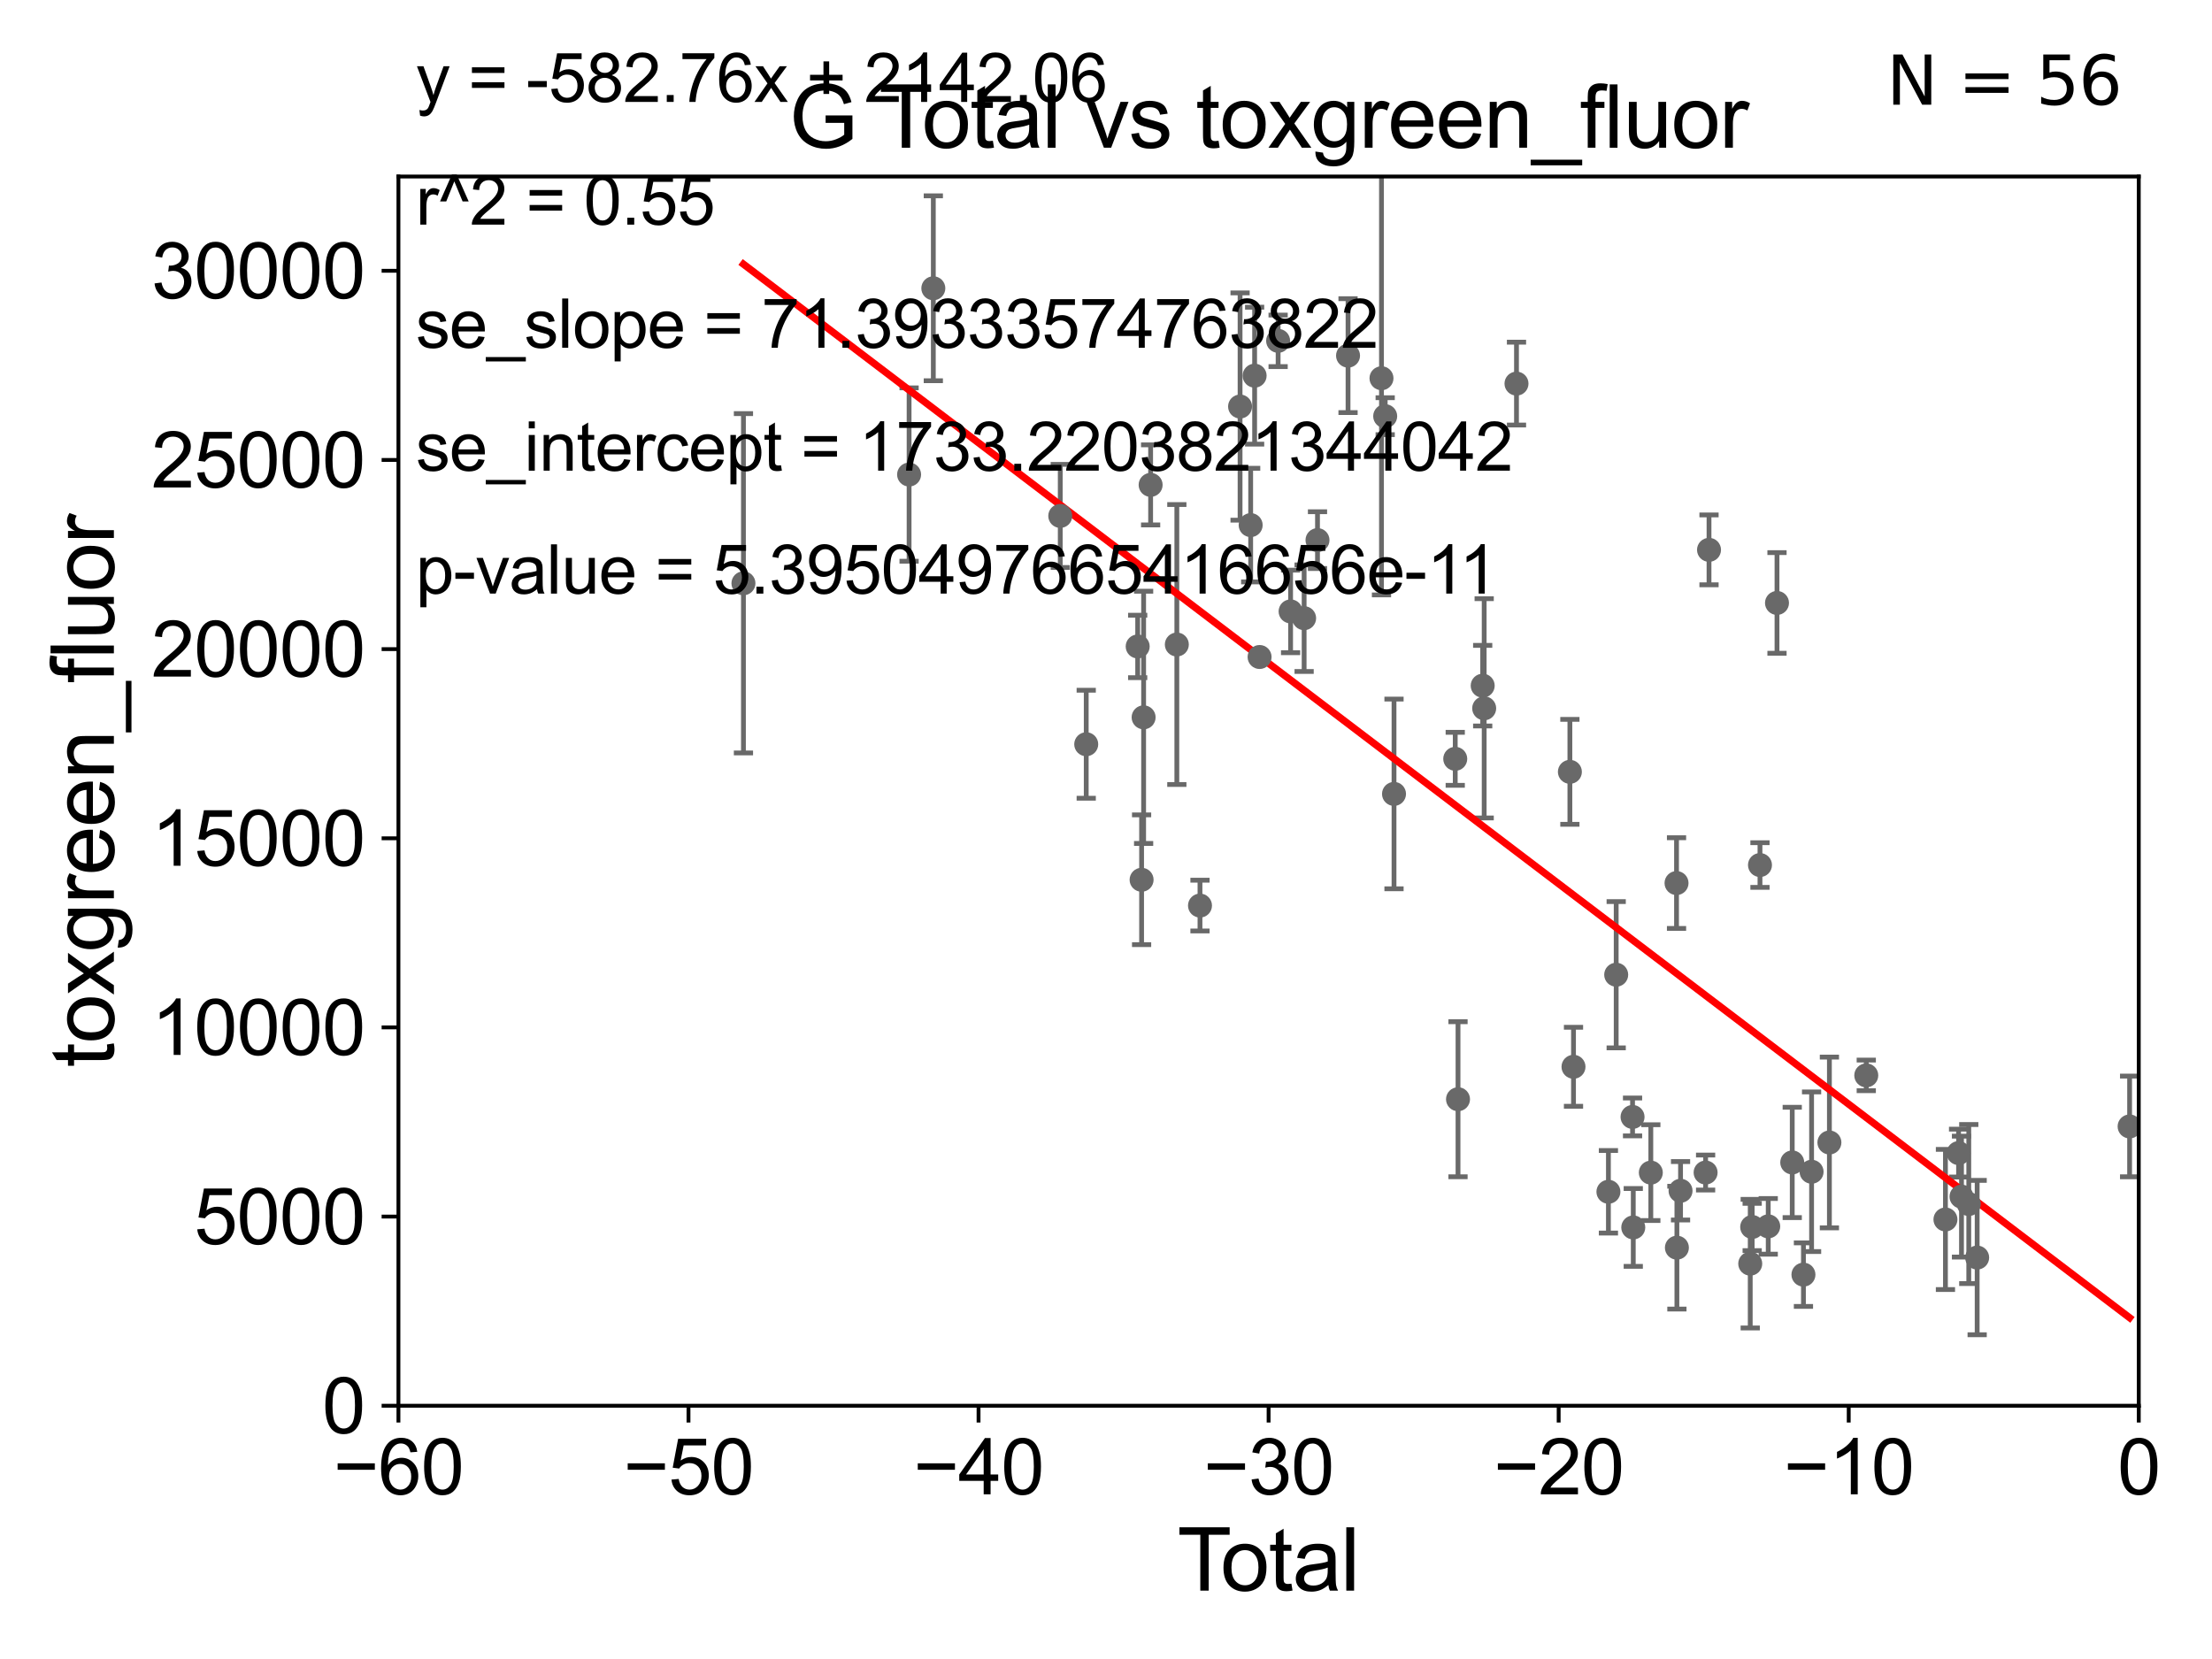<?xml version="1.0" encoding="utf-8" standalone="no"?>
<!DOCTYPE svg PUBLIC "-//W3C//DTD SVG 1.1//EN"
  "http://www.w3.org/Graphics/SVG/1.1/DTD/svg11.dtd">
<svg xmlns:xlink="http://www.w3.org/1999/xlink" width="460.8pt" height="345.6pt" viewBox="0 0 460.8 345.6" xmlns="http://www.w3.org/2000/svg" version="1.1">
 <defs>
  <style type="text/css">*{stroke-linejoin: round; stroke-linecap: butt}</style>
 </defs>
 <g id="figure_1">
  <g id="patch_1">
   <path d="M 0 345.6 
L 460.8 345.6 
L 460.8 0 
L 0 0 
z
" style="fill: #ffffff"/>
  </g>
  <g id="axes_1">
   <g id="patch_2">
    <path d="M 83 292.84 
L 445.545 292.84 
L 445.545 36.775 
L 83 36.775 
z
" style="fill: #ffffff"/>
   </g>
   <g id="PathCollection_1">
    <defs>
     <path id="m729b392205" d="M 0 1.118 
C 0.297 1.118 0.581 1 0.791 0.791 
C 1 0.581 1.118 0.297 1.118 0 
C 1.118 -0.297 1 -0.581 0.791 -0.791 
C 0.581 -1 0.297 -1.118 0 -1.118 
C -0.297 -1.118 -0.581 -1 -0.791 -0.791 
C -1 -0.581 -1.118 -0.297 -1.118 0 
C -1.118 0.297 -1 0.581 -0.791 0.791 
C -0.581 1 -0.297 1.118 0 1.118 
z
" style="stroke: #696969"/>
    </defs>
    <g clip-path="url(#p0bbe0d815d)">
     <use xlink:href="#m729b392205" x="154.873" y="121.509" style="fill: #696969; stroke: #696969"/>
     <use xlink:href="#m729b392205" x="335.063" y="248.27" style="fill: #696969; stroke: #696969"/>
     <use xlink:href="#m729b392205" x="336.683" y="203.052" style="fill: #696969; stroke: #696969"/>
     <use xlink:href="#m729b392205" x="340.09" y="232.681" style="fill: #696969; stroke: #696969"/>
     <use xlink:href="#m729b392205" x="340.24" y="255.698" style="fill: #696969; stroke: #696969"/>
     <use xlink:href="#m729b392205" x="343.896" y="244.277" style="fill: #696969; stroke: #696969"/>
     <use xlink:href="#m729b392205" x="349.252" y="183.96" style="fill: #696969; stroke: #696969"/>
     <use xlink:href="#m729b392205" x="349.329" y="259.913" style="fill: #696969; stroke: #696969"/>
     <use xlink:href="#m729b392205" x="350.088" y="248.062" style="fill: #696969; stroke: #696969"/>
     <use xlink:href="#m729b392205" x="355.309" y="244.261" style="fill: #696969; stroke: #696969"/>
     <use xlink:href="#m729b392205" x="356.019" y="114.543" style="fill: #696969; stroke: #696969"/>
     <use xlink:href="#m729b392205" x="364.606" y="263.244" style="fill: #696969; stroke: #696969"/>
     <use xlink:href="#m729b392205" x="327.789" y="222.232" style="fill: #696969; stroke: #696969"/>
     <use xlink:href="#m729b392205" x="365.01" y="255.603" style="fill: #696969; stroke: #696969"/>
     <use xlink:href="#m729b392205" x="368.355" y="255.473" style="fill: #696969; stroke: #696969"/>
     <use xlink:href="#m729b392205" x="370.181" y="125.604" style="fill: #696969; stroke: #696969"/>
     <use xlink:href="#m729b392205" x="373.355" y="242.157" style="fill: #696969; stroke: #696969"/>
     <use xlink:href="#m729b392205" x="375.69" y="265.53" style="fill: #696969; stroke: #696969"/>
     <use xlink:href="#m729b392205" x="377.386" y="244.096" style="fill: #696969; stroke: #696969"/>
     <use xlink:href="#m729b392205" x="381.098" y="238" style="fill: #696969; stroke: #696969"/>
     <use xlink:href="#m729b392205" x="388.778" y="224.022" style="fill: #696969; stroke: #696969"/>
     <use xlink:href="#m729b392205" x="405.272" y="254.037" style="fill: #696969; stroke: #696969"/>
     <use xlink:href="#m729b392205" x="408.008" y="240.209" style="fill: #696969; stroke: #696969"/>
     <use xlink:href="#m729b392205" x="408.615" y="249.277" style="fill: #696969; stroke: #696969"/>
     <use xlink:href="#m729b392205" x="410.132" y="250.824" style="fill: #696969; stroke: #696969"/>
     <use xlink:href="#m729b392205" x="366.636" y="180.204" style="fill: #696969; stroke: #696969"/>
     <use xlink:href="#m729b392205" x="327.036" y="160.788" style="fill: #696969; stroke: #696969"/>
     <use xlink:href="#m729b392205" x="315.913" y="79.913" style="fill: #696969; stroke: #696969"/>
     <use xlink:href="#m729b392205" x="309.182" y="147.554" style="fill: #696969; stroke: #696969"/>
     <use xlink:href="#m729b392205" x="189.381" y="98.854" style="fill: #696969; stroke: #696969"/>
     <use xlink:href="#m729b392205" x="194.429" y="60.054" style="fill: #696969; stroke: #696969"/>
     <use xlink:href="#m729b392205" x="220.872" y="107.477" style="fill: #696969; stroke: #696969"/>
     <use xlink:href="#m729b392205" x="226.281" y="155.039" style="fill: #696969; stroke: #696969"/>
     <use xlink:href="#m729b392205" x="237.001" y="134.669" style="fill: #696969; stroke: #696969"/>
     <use xlink:href="#m729b392205" x="237.815" y="183.272" style="fill: #696969; stroke: #696969"/>
     <use xlink:href="#m729b392205" x="238.237" y="149.433" style="fill: #696969; stroke: #696969"/>
     <use xlink:href="#m729b392205" x="239.696" y="101.009" style="fill: #696969; stroke: #696969"/>
     <use xlink:href="#m729b392205" x="245.156" y="134.265" style="fill: #696969; stroke: #696969"/>
     <use xlink:href="#m729b392205" x="249.98" y="188.648" style="fill: #696969; stroke: #696969"/>
     <use xlink:href="#m729b392205" x="258.33" y="84.686" style="fill: #696969; stroke: #696969"/>
     <use xlink:href="#m729b392205" x="260.537" y="109.389" style="fill: #696969; stroke: #696969"/>
     <use xlink:href="#m729b392205" x="261.36" y="78.259" style="fill: #696969; stroke: #696969"/>
     <use xlink:href="#m729b392205" x="262.395" y="136.865" style="fill: #696969; stroke: #696969"/>
     <use xlink:href="#m729b392205" x="266.256" y="71.003" style="fill: #696969; stroke: #696969"/>
     <use xlink:href="#m729b392205" x="268.854" y="127.368" style="fill: #696969; stroke: #696969"/>
     <use xlink:href="#m729b392205" x="271.673" y="128.779" style="fill: #696969; stroke: #696969"/>
     <use xlink:href="#m729b392205" x="274.459" y="112.516" style="fill: #696969; stroke: #696969"/>
     <use xlink:href="#m729b392205" x="280.821" y="74.086" style="fill: #696969; stroke: #696969"/>
     <use xlink:href="#m729b392205" x="287.789" y="78.794" style="fill: #696969; stroke: #696969"/>
     <use xlink:href="#m729b392205" x="288.56" y="86.698" style="fill: #696969; stroke: #696969"/>
     <use xlink:href="#m729b392205" x="290.398" y="165.387" style="fill: #696969; stroke: #696969"/>
     <use xlink:href="#m729b392205" x="303.153" y="158.076" style="fill: #696969; stroke: #696969"/>
     <use xlink:href="#m729b392205" x="303.731" y="228.989" style="fill: #696969; stroke: #696969"/>
     <use xlink:href="#m729b392205" x="308.872" y="142.84" style="fill: #696969; stroke: #696969"/>
     <use xlink:href="#m729b392205" x="411.879" y="261.975" style="fill: #696969; stroke: #696969"/>
     <use xlink:href="#m729b392205" x="443.636" y="234.659" style="fill: #696969; stroke: #696969"/>
    </g>
   </g>
   <g id="matplotlib.axis_1">
    <g id="xtick_1">
     <g id="line2d_1">
      <defs>
       <path id="m918a427041" d="M 0 0 
L 0 3.5 
" style="stroke: #000000; stroke-width: 0.8"/>
      </defs>
      <g>
       <use xlink:href="#m918a427041" x="83" y="292.84" style="stroke: #000000; stroke-width: 0.8"/>
      </g>
     </g>
     <g id="text_1">
      <!-- −60 -->
      <g transform="translate(69.43 311.293)scale(0.16 -0.16)">
       <defs>
        <path id="ArialMT-2212" d="M 3381 1997 
L 356 1997 
L 356 2522 
L 3381 2522 
L 3381 1997 
z
" transform="scale(0.016)"/>
        <path id="ArialMT-36" d="M 3184 3459 
L 2625 3416 
Q 2550 3747 2413 3897 
Q 2184 4138 1850 4138 
Q 1581 4138 1378 3988 
Q 1113 3794 959 3422 
Q 806 3050 800 2363 
Q 1003 2672 1297 2822 
Q 1591 2972 1913 2972 
Q 2475 2972 2870 2558 
Q 3266 2144 3266 1488 
Q 3266 1056 3080 686 
Q 2894 316 2569 119 
Q 2244 -78 1831 -78 
Q 1128 -78 684 439 
Q 241 956 241 2144 
Q 241 3472 731 4075 
Q 1159 4600 1884 4600 
Q 2425 4600 2770 4297 
Q 3116 3994 3184 3459 
z
M 888 1484 
Q 888 1194 1011 928 
Q 1134 663 1356 523 
Q 1578 384 1822 384 
Q 2178 384 2434 671 
Q 2691 959 2691 1453 
Q 2691 1928 2437 2201 
Q 2184 2475 1800 2475 
Q 1419 2475 1153 2201 
Q 888 1928 888 1484 
z
" transform="scale(0.016)"/>
        <path id="ArialMT-30" d="M 266 2259 
Q 266 3072 433 3567 
Q 600 4063 929 4331 
Q 1259 4600 1759 4600 
Q 2128 4600 2406 4451 
Q 2684 4303 2865 4023 
Q 3047 3744 3150 3342 
Q 3253 2941 3253 2259 
Q 3253 1453 3087 958 
Q 2922 463 2592 192 
Q 2263 -78 1759 -78 
Q 1097 -78 719 397 
Q 266 969 266 2259 
z
M 844 2259 
Q 844 1131 1108 757 
Q 1372 384 1759 384 
Q 2147 384 2411 759 
Q 2675 1134 2675 2259 
Q 2675 3391 2411 3762 
Q 2147 4134 1753 4134 
Q 1366 4134 1134 3806 
Q 844 3388 844 2259 
z
" transform="scale(0.016)"/>
       </defs>
       <use xlink:href="#ArialMT-2212"/>
       <use xlink:href="#ArialMT-36" x="58.398"/>
       <use xlink:href="#ArialMT-30" x="114.014"/>
      </g>
     </g>
    </g>
    <g id="xtick_2">
     <g id="line2d_2">
      <g>
       <use xlink:href="#m918a427041" x="143.424" y="292.84" style="stroke: #000000; stroke-width: 0.8"/>
      </g>
     </g>
     <g id="text_2">
      <!-- −50 -->
      <g transform="translate(129.854 311.293)scale(0.16 -0.16)">
       <defs>
        <path id="ArialMT-35" d="M 266 1200 
L 856 1250 
Q 922 819 1161 601 
Q 1400 384 1738 384 
Q 2144 384 2425 690 
Q 2706 997 2706 1503 
Q 2706 1984 2436 2262 
Q 2166 2541 1728 2541 
Q 1456 2541 1237 2417 
Q 1019 2294 894 2097 
L 366 2166 
L 809 4519 
L 3088 4519 
L 3088 3981 
L 1259 3981 
L 1013 2750 
Q 1425 3038 1878 3038 
Q 2478 3038 2890 2622 
Q 3303 2206 3303 1553 
Q 3303 931 2941 478 
Q 2500 -78 1738 -78 
Q 1113 -78 717 272 
Q 322 622 266 1200 
z
" transform="scale(0.016)"/>
       </defs>
       <use xlink:href="#ArialMT-2212"/>
       <use xlink:href="#ArialMT-35" x="58.398"/>
       <use xlink:href="#ArialMT-30" x="114.014"/>
      </g>
     </g>
    </g>
    <g id="xtick_3">
     <g id="line2d_3">
      <g>
       <use xlink:href="#m918a427041" x="203.848" y="292.84" style="stroke: #000000; stroke-width: 0.8"/>
      </g>
     </g>
     <g id="text_3">
      <!-- −40 -->
      <g transform="translate(190.278 311.293)scale(0.16 -0.16)">
       <defs>
        <path id="ArialMT-34" d="M 2069 0 
L 2069 1097 
L 81 1097 
L 81 1613 
L 2172 4581 
L 2631 4581 
L 2631 1613 
L 3250 1613 
L 3250 1097 
L 2631 1097 
L 2631 0 
L 2069 0 
z
M 2069 1613 
L 2069 3678 
L 634 1613 
L 2069 1613 
z
" transform="scale(0.016)"/>
       </defs>
       <use xlink:href="#ArialMT-2212"/>
       <use xlink:href="#ArialMT-34" x="58.398"/>
       <use xlink:href="#ArialMT-30" x="114.014"/>
      </g>
     </g>
    </g>
    <g id="xtick_4">
     <g id="line2d_4">
      <g>
       <use xlink:href="#m918a427041" x="264.272" y="292.84" style="stroke: #000000; stroke-width: 0.8"/>
      </g>
     </g>
     <g id="text_4">
      <!-- −30 -->
      <g transform="translate(250.702 311.293)scale(0.16 -0.16)">
       <defs>
        <path id="ArialMT-33" d="M 269 1209 
L 831 1284 
Q 928 806 1161 595 
Q 1394 384 1728 384 
Q 2125 384 2398 659 
Q 2672 934 2672 1341 
Q 2672 1728 2419 1979 
Q 2166 2231 1775 2231 
Q 1616 2231 1378 2169 
L 1441 2663 
Q 1497 2656 1531 2656 
Q 1891 2656 2178 2843 
Q 2466 3031 2466 3422 
Q 2466 3731 2256 3934 
Q 2047 4138 1716 4138 
Q 1388 4138 1169 3931 
Q 950 3725 888 3313 
L 325 3413 
Q 428 3978 793 4289 
Q 1159 4600 1703 4600 
Q 2078 4600 2393 4439 
Q 2709 4278 2876 4000 
Q 3044 3722 3044 3409 
Q 3044 3113 2884 2869 
Q 2725 2625 2413 2481 
Q 2819 2388 3044 2092 
Q 3269 1797 3269 1353 
Q 3269 753 2831 336 
Q 2394 -81 1725 -81 
Q 1122 -81 723 278 
Q 325 638 269 1209 
z
" transform="scale(0.016)"/>
       </defs>
       <use xlink:href="#ArialMT-2212"/>
       <use xlink:href="#ArialMT-33" x="58.398"/>
       <use xlink:href="#ArialMT-30" x="114.014"/>
      </g>
     </g>
    </g>
    <g id="xtick_5">
     <g id="line2d_5">
      <g>
       <use xlink:href="#m918a427041" x="324.697" y="292.84" style="stroke: #000000; stroke-width: 0.8"/>
      </g>
     </g>
     <g id="text_5">
      <!-- −20 -->
      <g transform="translate(311.127 311.293)scale(0.16 -0.16)">
       <defs>
        <path id="ArialMT-32" d="M 3222 541 
L 3222 0 
L 194 0 
Q 188 203 259 391 
Q 375 700 629 1000 
Q 884 1300 1366 1694 
Q 2113 2306 2375 2664 
Q 2638 3022 2638 3341 
Q 2638 3675 2398 3904 
Q 2159 4134 1775 4134 
Q 1369 4134 1125 3890 
Q 881 3647 878 3216 
L 300 3275 
Q 359 3922 746 4261 
Q 1134 4600 1788 4600 
Q 2447 4600 2831 4234 
Q 3216 3869 3216 3328 
Q 3216 3053 3103 2787 
Q 2991 2522 2730 2228 
Q 2469 1934 1863 1422 
Q 1356 997 1212 845 
Q 1069 694 975 541 
L 3222 541 
z
" transform="scale(0.016)"/>
       </defs>
       <use xlink:href="#ArialMT-2212"/>
       <use xlink:href="#ArialMT-32" x="58.398"/>
       <use xlink:href="#ArialMT-30" x="114.014"/>
      </g>
     </g>
    </g>
    <g id="xtick_6">
     <g id="line2d_6">
      <g>
       <use xlink:href="#m918a427041" x="385.121" y="292.84" style="stroke: #000000; stroke-width: 0.8"/>
      </g>
     </g>
     <g id="text_6">
      <!-- −10 -->
      <g transform="translate(371.551 311.293)scale(0.16 -0.16)">
       <defs>
        <path id="ArialMT-31" d="M 2384 0 
L 1822 0 
L 1822 3584 
Q 1619 3391 1289 3197 
Q 959 3003 697 2906 
L 697 3450 
Q 1169 3672 1522 3987 
Q 1875 4303 2022 4600 
L 2384 4600 
L 2384 0 
z
" transform="scale(0.016)"/>
       </defs>
       <use xlink:href="#ArialMT-2212"/>
       <use xlink:href="#ArialMT-31" x="58.398"/>
       <use xlink:href="#ArialMT-30" x="114.014"/>
      </g>
     </g>
    </g>
    <g id="xtick_7">
     <g id="line2d_7">
      <g>
       <use xlink:href="#m918a427041" x="445.545" y="292.84" style="stroke: #000000; stroke-width: 0.8"/>
      </g>
     </g>
     <g id="text_7">
      <!-- 0 -->
      <g transform="translate(441.096 311.293)scale(0.16 -0.16)">
       <use xlink:href="#ArialMT-30"/>
      </g>
     </g>
    </g>
    <g id="text_8">
     <!-- Total -->
     <g transform="translate(245.267 331.357)scale(0.18 -0.18)">
      <defs>
       <path id="ArialMT-54" d="M 1659 0 
L 1659 4041 
L 150 4041 
L 150 4581 
L 3781 4581 
L 3781 4041 
L 2266 4041 
L 2266 0 
L 1659 0 
z
" transform="scale(0.016)"/>
       <path id="ArialMT-6f" d="M 213 1659 
Q 213 2581 725 3025 
Q 1153 3394 1769 3394 
Q 2453 3394 2887 2945 
Q 3322 2497 3322 1706 
Q 3322 1066 3130 698 
Q 2938 331 2570 128 
Q 2203 -75 1769 -75 
Q 1072 -75 642 372 
Q 213 819 213 1659 
z
M 791 1659 
Q 791 1022 1069 705 
Q 1347 388 1769 388 
Q 2188 388 2466 706 
Q 2744 1025 2744 1678 
Q 2744 2294 2464 2611 
Q 2184 2928 1769 2928 
Q 1347 2928 1069 2612 
Q 791 2297 791 1659 
z
" transform="scale(0.016)"/>
       <path id="ArialMT-74" d="M 1650 503 
L 1731 6 
Q 1494 -44 1306 -44 
Q 1000 -44 831 53 
Q 663 150 594 308 
Q 525 466 525 972 
L 525 2881 
L 113 2881 
L 113 3319 
L 525 3319 
L 525 4141 
L 1084 4478 
L 1084 3319 
L 1650 3319 
L 1650 2881 
L 1084 2881 
L 1084 941 
Q 1084 700 1114 631 
Q 1144 563 1211 522 
Q 1278 481 1403 481 
Q 1497 481 1650 503 
z
" transform="scale(0.016)"/>
       <path id="ArialMT-61" d="M 2588 409 
Q 2275 144 1986 34 
Q 1697 -75 1366 -75 
Q 819 -75 525 192 
Q 231 459 231 875 
Q 231 1119 342 1320 
Q 453 1522 633 1644 
Q 813 1766 1038 1828 
Q 1203 1872 1538 1913 
Q 2219 1994 2541 2106 
Q 2544 2222 2544 2253 
Q 2544 2597 2384 2738 
Q 2169 2928 1744 2928 
Q 1347 2928 1158 2789 
Q 969 2650 878 2297 
L 328 2372 
Q 403 2725 575 2942 
Q 747 3159 1072 3276 
Q 1397 3394 1825 3394 
Q 2250 3394 2515 3294 
Q 2781 3194 2906 3042 
Q 3031 2891 3081 2659 
Q 3109 2516 3109 2141 
L 3109 1391 
Q 3109 606 3145 398 
Q 3181 191 3288 0 
L 2700 0 
Q 2613 175 2588 409 
z
M 2541 1666 
Q 2234 1541 1622 1453 
Q 1275 1403 1131 1340 
Q 988 1278 909 1158 
Q 831 1038 831 891 
Q 831 666 1001 516 
Q 1172 366 1500 366 
Q 1825 366 2078 508 
Q 2331 650 2450 897 
Q 2541 1088 2541 1459 
L 2541 1666 
z
" transform="scale(0.016)"/>
       <path id="ArialMT-6c" d="M 409 0 
L 409 4581 
L 972 4581 
L 972 0 
L 409 0 
z
" transform="scale(0.016)"/>
      </defs>
      <use xlink:href="#ArialMT-54"/>
      <use xlink:href="#ArialMT-6f" x="49.959"/>
      <use xlink:href="#ArialMT-74" x="105.574"/>
      <use xlink:href="#ArialMT-61" x="133.357"/>
      <use xlink:href="#ArialMT-6c" x="188.973"/>
     </g>
    </g>
   </g>
   <g id="matplotlib.axis_2">
    <g id="ytick_1">
     <g id="line2d_8">
      <defs>
       <path id="m4ef4083b94" d="M 0 0 
L -3.5 0 
" style="stroke: #000000; stroke-width: 0.8"/>
      </defs>
      <g>
       <use xlink:href="#m4ef4083b94" x="83" y="292.84" style="stroke: #000000; stroke-width: 0.8"/>
      </g>
     </g>
     <g id="text_9">
      <!-- 0 -->
      <g transform="translate(67.103 298.566)scale(0.16 -0.16)">
       <use xlink:href="#ArialMT-30"/>
      </g>
     </g>
    </g>
    <g id="ytick_2">
     <g id="line2d_9">
      <g>
       <use xlink:href="#m4ef4083b94" x="83" y="253.435" style="stroke: #000000; stroke-width: 0.8"/>
      </g>
     </g>
     <g id="text_10">
      <!-- 5000 -->
      <g transform="translate(40.41 259.162)scale(0.16 -0.16)">
       <use xlink:href="#ArialMT-35"/>
       <use xlink:href="#ArialMT-30" x="55.615"/>
       <use xlink:href="#ArialMT-30" x="111.23"/>
       <use xlink:href="#ArialMT-30" x="166.846"/>
      </g>
     </g>
    </g>
    <g id="ytick_3">
     <g id="line2d_10">
      <g>
       <use xlink:href="#m4ef4083b94" x="83" y="214.031" style="stroke: #000000; stroke-width: 0.8"/>
      </g>
     </g>
     <g id="text_11">
      <!-- 10000 -->
      <g transform="translate(31.512 219.757)scale(0.16 -0.16)">
       <use xlink:href="#ArialMT-31"/>
       <use xlink:href="#ArialMT-30" x="55.615"/>
       <use xlink:href="#ArialMT-30" x="111.23"/>
       <use xlink:href="#ArialMT-30" x="166.846"/>
       <use xlink:href="#ArialMT-30" x="222.461"/>
      </g>
     </g>
    </g>
    <g id="ytick_4">
     <g id="line2d_11">
      <g>
       <use xlink:href="#m4ef4083b94" x="83" y="174.626" style="stroke: #000000; stroke-width: 0.8"/>
      </g>
     </g>
     <g id="text_12">
      <!-- 15000 -->
      <g transform="translate(31.512 180.352)scale(0.16 -0.16)">
       <use xlink:href="#ArialMT-31"/>
       <use xlink:href="#ArialMT-35" x="55.615"/>
       <use xlink:href="#ArialMT-30" x="111.23"/>
       <use xlink:href="#ArialMT-30" x="166.846"/>
       <use xlink:href="#ArialMT-30" x="222.461"/>
      </g>
     </g>
    </g>
    <g id="ytick_5">
     <g id="line2d_12">
      <g>
       <use xlink:href="#m4ef4083b94" x="83" y="135.221" style="stroke: #000000; stroke-width: 0.8"/>
      </g>
     </g>
     <g id="text_13">
      <!-- 20000 -->
      <g transform="translate(31.512 140.948)scale(0.16 -0.16)">
       <use xlink:href="#ArialMT-32"/>
       <use xlink:href="#ArialMT-30" x="55.615"/>
       <use xlink:href="#ArialMT-30" x="111.23"/>
       <use xlink:href="#ArialMT-30" x="166.846"/>
       <use xlink:href="#ArialMT-30" x="222.461"/>
      </g>
     </g>
    </g>
    <g id="ytick_6">
     <g id="line2d_13">
      <g>
       <use xlink:href="#m4ef4083b94" x="83" y="95.817" style="stroke: #000000; stroke-width: 0.8"/>
      </g>
     </g>
     <g id="text_14">
      <!-- 25000 -->
      <g transform="translate(31.512 101.543)scale(0.16 -0.16)">
       <use xlink:href="#ArialMT-32"/>
       <use xlink:href="#ArialMT-35" x="55.615"/>
       <use xlink:href="#ArialMT-30" x="111.23"/>
       <use xlink:href="#ArialMT-30" x="166.846"/>
       <use xlink:href="#ArialMT-30" x="222.461"/>
      </g>
     </g>
    </g>
    <g id="ytick_7">
     <g id="line2d_14">
      <g>
       <use xlink:href="#m4ef4083b94" x="83" y="56.412" style="stroke: #000000; stroke-width: 0.8"/>
      </g>
     </g>
     <g id="text_15">
      <!-- 30000 -->
      <g transform="translate(31.512 62.138)scale(0.16 -0.16)">
       <use xlink:href="#ArialMT-33"/>
       <use xlink:href="#ArialMT-30" x="55.615"/>
       <use xlink:href="#ArialMT-30" x="111.23"/>
       <use xlink:href="#ArialMT-30" x="166.846"/>
       <use xlink:href="#ArialMT-30" x="222.461"/>
      </g>
     </g>
    </g>
    <g id="text_16">
     <!-- toxgreen_fluor -->
     <g transform="translate(23.724 222.34)rotate(-90)scale(0.18 -0.18)">
      <defs>
       <path id="ArialMT-78" d="M 47 0 
L 1259 1725 
L 138 3319 
L 841 3319 
L 1350 2541 
Q 1494 2319 1581 2169 
Q 1719 2375 1834 2534 
L 2394 3319 
L 3066 3319 
L 1919 1756 
L 3153 0 
L 2463 0 
L 1781 1031 
L 1600 1309 
L 728 0 
L 47 0 
z
" transform="scale(0.016)"/>
       <path id="ArialMT-67" d="M 319 -275 
L 866 -356 
Q 900 -609 1056 -725 
Q 1266 -881 1628 -881 
Q 2019 -881 2231 -725 
Q 2444 -569 2519 -288 
Q 2563 -116 2559 434 
Q 2191 0 1641 0 
Q 956 0 581 494 
Q 206 988 206 1678 
Q 206 2153 378 2554 
Q 550 2956 876 3175 
Q 1203 3394 1644 3394 
Q 2231 3394 2613 2919 
L 2613 3319 
L 3131 3319 
L 3131 450 
Q 3131 -325 2973 -648 
Q 2816 -972 2473 -1159 
Q 2131 -1347 1631 -1347 
Q 1038 -1347 672 -1080 
Q 306 -813 319 -275 
z
M 784 1719 
Q 784 1066 1043 766 
Q 1303 466 1694 466 
Q 2081 466 2343 764 
Q 2606 1063 2606 1700 
Q 2606 2309 2336 2618 
Q 2066 2928 1684 2928 
Q 1309 2928 1046 2623 
Q 784 2319 784 1719 
z
" transform="scale(0.016)"/>
       <path id="ArialMT-72" d="M 416 0 
L 416 3319 
L 922 3319 
L 922 2816 
Q 1116 3169 1280 3281 
Q 1444 3394 1641 3394 
Q 1925 3394 2219 3213 
L 2025 2691 
Q 1819 2813 1613 2813 
Q 1428 2813 1281 2702 
Q 1134 2591 1072 2394 
Q 978 2094 978 1738 
L 978 0 
L 416 0 
z
" transform="scale(0.016)"/>
       <path id="ArialMT-65" d="M 2694 1069 
L 3275 997 
Q 3138 488 2766 206 
Q 2394 -75 1816 -75 
Q 1088 -75 661 373 
Q 234 822 234 1631 
Q 234 2469 665 2931 
Q 1097 3394 1784 3394 
Q 2450 3394 2872 2941 
Q 3294 2488 3294 1666 
Q 3294 1616 3291 1516 
L 816 1516 
Q 847 969 1125 678 
Q 1403 388 1819 388 
Q 2128 388 2347 550 
Q 2566 713 2694 1069 
z
M 847 1978 
L 2700 1978 
Q 2663 2397 2488 2606 
Q 2219 2931 1791 2931 
Q 1403 2931 1139 2672 
Q 875 2413 847 1978 
z
" transform="scale(0.016)"/>
       <path id="ArialMT-6e" d="M 422 0 
L 422 3319 
L 928 3319 
L 928 2847 
Q 1294 3394 1984 3394 
Q 2284 3394 2536 3286 
Q 2788 3178 2913 3003 
Q 3038 2828 3088 2588 
Q 3119 2431 3119 2041 
L 3119 0 
L 2556 0 
L 2556 2019 
Q 2556 2363 2490 2533 
Q 2425 2703 2258 2804 
Q 2091 2906 1866 2906 
Q 1506 2906 1245 2678 
Q 984 2450 984 1813 
L 984 0 
L 422 0 
z
" transform="scale(0.016)"/>
       <path id="ArialMT-5f" d="M -97 -1272 
L -97 -866 
L 3631 -866 
L 3631 -1272 
L -97 -1272 
z
" transform="scale(0.016)"/>
       <path id="ArialMT-66" d="M 556 0 
L 556 2881 
L 59 2881 
L 59 3319 
L 556 3319 
L 556 3672 
Q 556 4006 616 4169 
Q 697 4388 901 4523 
Q 1106 4659 1475 4659 
Q 1713 4659 2000 4603 
L 1916 4113 
Q 1741 4144 1584 4144 
Q 1328 4144 1222 4034 
Q 1116 3925 1116 3625 
L 1116 3319 
L 1763 3319 
L 1763 2881 
L 1116 2881 
L 1116 0 
L 556 0 
z
" transform="scale(0.016)"/>
       <path id="ArialMT-75" d="M 2597 0 
L 2597 488 
Q 2209 -75 1544 -75 
Q 1250 -75 995 37 
Q 741 150 617 320 
Q 494 491 444 738 
Q 409 903 409 1263 
L 409 3319 
L 972 3319 
L 972 1478 
Q 972 1038 1006 884 
Q 1059 663 1231 536 
Q 1403 409 1656 409 
Q 1909 409 2131 539 
Q 2353 669 2445 892 
Q 2538 1116 2538 1541 
L 2538 3319 
L 3100 3319 
L 3100 0 
L 2597 0 
z
" transform="scale(0.016)"/>
      </defs>
      <use xlink:href="#ArialMT-74"/>
      <use xlink:href="#ArialMT-6f" x="27.783"/>
      <use xlink:href="#ArialMT-78" x="83.398"/>
      <use xlink:href="#ArialMT-67" x="133.398"/>
      <use xlink:href="#ArialMT-72" x="189.014"/>
      <use xlink:href="#ArialMT-65" x="222.314"/>
      <use xlink:href="#ArialMT-65" x="277.93"/>
      <use xlink:href="#ArialMT-6e" x="333.545"/>
      <use xlink:href="#ArialMT-5f" x="389.16"/>
      <use xlink:href="#ArialMT-66" x="444.775"/>
      <use xlink:href="#ArialMT-6c" x="472.559"/>
      <use xlink:href="#ArialMT-75" x="494.775"/>
      <use xlink:href="#ArialMT-6f" x="550.391"/>
      <use xlink:href="#ArialMT-72" x="606.006"/>
     </g>
    </g>
   </g>
   <g id="LineCollection_1">
    <path d="M 154.873 156.853 
L 154.873 86.165 
" clip-path="url(#p0bbe0d815d)" style="fill: none; stroke: #696969"/>
    <path d="M 335.063 256.868 
L 335.063 239.671 
" clip-path="url(#p0bbe0d815d)" style="fill: none; stroke: #696969"/>
    <path d="M 336.683 218.291 
L 336.683 187.812 
" clip-path="url(#p0bbe0d815d)" style="fill: none; stroke: #696969"/>
    <path d="M 340.09 236.627 
L 340.09 228.734 
" clip-path="url(#p0bbe0d815d)" style="fill: none; stroke: #696969"/>
    <path d="M 340.24 263.806 
L 340.24 247.59 
" clip-path="url(#p0bbe0d815d)" style="fill: none; stroke: #696969"/>
    <path d="M 343.896 254.255 
L 343.896 234.299 
" clip-path="url(#p0bbe0d815d)" style="fill: none; stroke: #696969"/>
    <path d="M 349.252 193.404 
L 349.252 174.516 
" clip-path="url(#p0bbe0d815d)" style="fill: none; stroke: #696969"/>
    <path d="M 349.329 272.705 
L 349.329 247.12 
" clip-path="url(#p0bbe0d815d)" style="fill: none; stroke: #696969"/>
    <path d="M 350.088 254.149 
L 350.088 241.976 
" clip-path="url(#p0bbe0d815d)" style="fill: none; stroke: #696969"/>
    <path d="M 355.309 247.901 
L 355.309 240.621 
" clip-path="url(#p0bbe0d815d)" style="fill: none; stroke: #696969"/>
    <path d="M 356.019 121.822 
L 356.019 107.264 
" clip-path="url(#p0bbe0d815d)" style="fill: none; stroke: #696969"/>
    <path d="M 364.606 276.639 
L 364.606 249.848 
" clip-path="url(#p0bbe0d815d)" style="fill: none; stroke: #696969"/>
    <path d="M 327.789 230.461 
L 327.789 214.002 
" clip-path="url(#p0bbe0d815d)" style="fill: none; stroke: #696969"/>
    <path d="M 365.01 260.527 
L 365.01 250.679 
" clip-path="url(#p0bbe0d815d)" style="fill: none; stroke: #696969"/>
    <path d="M 368.355 261.269 
L 368.355 249.676 
" clip-path="url(#p0bbe0d815d)" style="fill: none; stroke: #696969"/>
    <path d="M 370.181 136.09 
L 370.181 115.117 
" clip-path="url(#p0bbe0d815d)" style="fill: none; stroke: #696969"/>
    <path d="M 373.355 253.647 
L 373.355 230.666 
" clip-path="url(#p0bbe0d815d)" style="fill: none; stroke: #696969"/>
    <path d="M 375.69 272.148 
L 375.69 258.911 
" clip-path="url(#p0bbe0d815d)" style="fill: none; stroke: #696969"/>
    <path d="M 377.386 260.72 
L 377.386 227.471 
" clip-path="url(#p0bbe0d815d)" style="fill: none; stroke: #696969"/>
    <path d="M 381.098 255.789 
L 381.098 220.212 
" clip-path="url(#p0bbe0d815d)" style="fill: none; stroke: #696969"/>
    <path d="M 388.778 227.21 
L 388.778 220.833 
" clip-path="url(#p0bbe0d815d)" style="fill: none; stroke: #696969"/>
    <path d="M 405.272 268.638 
L 405.272 239.436 
" clip-path="url(#p0bbe0d815d)" style="fill: none; stroke: #696969"/>
    <path d="M 408.008 245.196 
L 408.008 235.223 
" clip-path="url(#p0bbe0d815d)" style="fill: none; stroke: #696969"/>
    <path d="M 408.615 261.868 
L 408.615 236.686 
" clip-path="url(#p0bbe0d815d)" style="fill: none; stroke: #696969"/>
    <path d="M 410.132 267.388 
L 410.132 234.26 
" clip-path="url(#p0bbe0d815d)" style="fill: none; stroke: #696969"/>
    <path d="M 366.636 184.856 
L 366.636 175.551 
" clip-path="url(#p0bbe0d815d)" style="fill: none; stroke: #696969"/>
    <path d="M 327.036 171.716 
L 327.036 149.86 
" clip-path="url(#p0bbe0d815d)" style="fill: none; stroke: #696969"/>
    <path d="M 315.913 88.543 
L 315.913 71.283 
" clip-path="url(#p0bbe0d815d)" style="fill: none; stroke: #696969"/>
    <path d="M 309.182 170.389 
L 309.182 124.719 
" clip-path="url(#p0bbe0d815d)" style="fill: none; stroke: #696969"/>
    <path d="M 189.381 116.912 
L 189.381 80.797 
" clip-path="url(#p0bbe0d815d)" style="fill: none; stroke: #696969"/>
    <path d="M 194.429 79.311 
L 194.429 40.796 
" clip-path="url(#p0bbe0d815d)" style="fill: none; stroke: #696969"/>
    <path d="M 220.872 118.22 
L 220.872 96.734 
" clip-path="url(#p0bbe0d815d)" style="fill: none; stroke: #696969"/>
    <path d="M 226.281 166.291 
L 226.281 143.787 
" clip-path="url(#p0bbe0d815d)" style="fill: none; stroke: #696969"/>
    <path d="M 237.001 141.174 
L 237.001 128.164 
" clip-path="url(#p0bbe0d815d)" style="fill: none; stroke: #696969"/>
    <path d="M 237.815 196.787 
L 237.815 169.756 
" clip-path="url(#p0bbe0d815d)" style="fill: none; stroke: #696969"/>
    <path d="M 238.237 175.705 
L 238.237 123.161 
" clip-path="url(#p0bbe0d815d)" style="fill: none; stroke: #696969"/>
    <path d="M 239.696 109.352 
L 239.696 92.666 
" clip-path="url(#p0bbe0d815d)" style="fill: none; stroke: #696969"/>
    <path d="M 245.156 163.427 
L 245.156 105.104 
" clip-path="url(#p0bbe0d815d)" style="fill: none; stroke: #696969"/>
    <path d="M 249.98 193.934 
L 249.98 183.362 
" clip-path="url(#p0bbe0d815d)" style="fill: none; stroke: #696969"/>
    <path d="M 258.33 108.359 
L 258.33 61.014 
" clip-path="url(#p0bbe0d815d)" style="fill: none; stroke: #696969"/>
    <path d="M 260.537 121.222 
L 260.537 97.555 
" clip-path="url(#p0bbe0d815d)" style="fill: none; stroke: #696969"/>
    <path d="M 261.36 92.522 
L 261.36 63.995 
" clip-path="url(#p0bbe0d815d)" style="fill: none; stroke: #696969"/>
    <path d="M 262.395 137.403 
L 262.395 136.327 
" clip-path="url(#p0bbe0d815d)" style="fill: none; stroke: #696969"/>
    <path d="M 266.256 76.37 
L 266.256 65.636 
" clip-path="url(#p0bbe0d815d)" style="fill: none; stroke: #696969"/>
    <path d="M 268.854 135.966 
L 268.854 118.769 
" clip-path="url(#p0bbe0d815d)" style="fill: none; stroke: #696969"/>
    <path d="M 271.673 139.882 
L 271.673 117.676 
" clip-path="url(#p0bbe0d815d)" style="fill: none; stroke: #696969"/>
    <path d="M 274.459 118.43 
L 274.459 106.603 
" clip-path="url(#p0bbe0d815d)" style="fill: none; stroke: #696969"/>
    <path d="M 280.821 85.949 
L 280.821 62.223 
" clip-path="url(#p0bbe0d815d)" style="fill: none; stroke: #696969"/>
    <path d="M 287.789 123.929 
L 287.789 33.658 
" clip-path="url(#p0bbe0d815d)" style="fill: none; stroke: #696969"/>
    <path d="M 288.56 90.541 
L 288.56 82.854 
" clip-path="url(#p0bbe0d815d)" style="fill: none; stroke: #696969"/>
    <path d="M 290.398 185.147 
L 290.398 145.627 
" clip-path="url(#p0bbe0d815d)" style="fill: none; stroke: #696969"/>
    <path d="M 303.153 163.596 
L 303.153 152.555 
" clip-path="url(#p0bbe0d815d)" style="fill: none; stroke: #696969"/>
    <path d="M 303.731 245.137 
L 303.731 212.84 
" clip-path="url(#p0bbe0d815d)" style="fill: none; stroke: #696969"/>
    <path d="M 308.872 151.238 
L 308.872 134.442 
" clip-path="url(#p0bbe0d815d)" style="fill: none; stroke: #696969"/>
    <path d="M 411.879 278.053 
L 411.879 245.896 
" clip-path="url(#p0bbe0d815d)" style="fill: none; stroke: #696969"/>
    <path d="M 443.636 245.147 
L 443.636 224.171 
" clip-path="url(#p0bbe0d815d)" style="fill: none; stroke: #696969"/>
   </g>
   <g id="line2d_15">
    <defs>
     <path id="m4bdb5b1b44" d="M 2 0 
L -2 -0 
" style="stroke: #696969"/>
    </defs>
    <g clip-path="url(#p0bbe0d815d)">
     <use xlink:href="#m4bdb5b1b44" x="154.873" y="156.853" style="fill: #696969; stroke: #696969"/>
     <use xlink:href="#m4bdb5b1b44" x="335.063" y="256.868" style="fill: #696969; stroke: #696969"/>
     <use xlink:href="#m4bdb5b1b44" x="336.683" y="218.291" style="fill: #696969; stroke: #696969"/>
     <use xlink:href="#m4bdb5b1b44" x="340.09" y="236.627" style="fill: #696969; stroke: #696969"/>
     <use xlink:href="#m4bdb5b1b44" x="340.24" y="263.806" style="fill: #696969; stroke: #696969"/>
     <use xlink:href="#m4bdb5b1b44" x="343.896" y="254.255" style="fill: #696969; stroke: #696969"/>
     <use xlink:href="#m4bdb5b1b44" x="349.252" y="193.404" style="fill: #696969; stroke: #696969"/>
     <use xlink:href="#m4bdb5b1b44" x="349.329" y="272.705" style="fill: #696969; stroke: #696969"/>
     <use xlink:href="#m4bdb5b1b44" x="350.088" y="254.149" style="fill: #696969; stroke: #696969"/>
     <use xlink:href="#m4bdb5b1b44" x="355.309" y="247.901" style="fill: #696969; stroke: #696969"/>
     <use xlink:href="#m4bdb5b1b44" x="356.019" y="121.822" style="fill: #696969; stroke: #696969"/>
     <use xlink:href="#m4bdb5b1b44" x="364.606" y="276.639" style="fill: #696969; stroke: #696969"/>
     <use xlink:href="#m4bdb5b1b44" x="327.789" y="230.461" style="fill: #696969; stroke: #696969"/>
     <use xlink:href="#m4bdb5b1b44" x="365.01" y="260.527" style="fill: #696969; stroke: #696969"/>
     <use xlink:href="#m4bdb5b1b44" x="368.355" y="261.269" style="fill: #696969; stroke: #696969"/>
     <use xlink:href="#m4bdb5b1b44" x="370.181" y="136.09" style="fill: #696969; stroke: #696969"/>
     <use xlink:href="#m4bdb5b1b44" x="373.355" y="253.647" style="fill: #696969; stroke: #696969"/>
     <use xlink:href="#m4bdb5b1b44" x="375.69" y="272.148" style="fill: #696969; stroke: #696969"/>
     <use xlink:href="#m4bdb5b1b44" x="377.386" y="260.72" style="fill: #696969; stroke: #696969"/>
     <use xlink:href="#m4bdb5b1b44" x="381.098" y="255.789" style="fill: #696969; stroke: #696969"/>
     <use xlink:href="#m4bdb5b1b44" x="388.778" y="227.21" style="fill: #696969; stroke: #696969"/>
     <use xlink:href="#m4bdb5b1b44" x="405.272" y="268.638" style="fill: #696969; stroke: #696969"/>
     <use xlink:href="#m4bdb5b1b44" x="408.008" y="245.196" style="fill: #696969; stroke: #696969"/>
     <use xlink:href="#m4bdb5b1b44" x="408.615" y="261.868" style="fill: #696969; stroke: #696969"/>
     <use xlink:href="#m4bdb5b1b44" x="410.132" y="267.388" style="fill: #696969; stroke: #696969"/>
     <use xlink:href="#m4bdb5b1b44" x="366.636" y="184.856" style="fill: #696969; stroke: #696969"/>
     <use xlink:href="#m4bdb5b1b44" x="327.036" y="171.716" style="fill: #696969; stroke: #696969"/>
     <use xlink:href="#m4bdb5b1b44" x="315.913" y="88.543" style="fill: #696969; stroke: #696969"/>
     <use xlink:href="#m4bdb5b1b44" x="309.182" y="170.389" style="fill: #696969; stroke: #696969"/>
     <use xlink:href="#m4bdb5b1b44" x="189.381" y="116.912" style="fill: #696969; stroke: #696969"/>
     <use xlink:href="#m4bdb5b1b44" x="194.429" y="79.311" style="fill: #696969; stroke: #696969"/>
     <use xlink:href="#m4bdb5b1b44" x="220.872" y="118.22" style="fill: #696969; stroke: #696969"/>
     <use xlink:href="#m4bdb5b1b44" x="226.281" y="166.291" style="fill: #696969; stroke: #696969"/>
     <use xlink:href="#m4bdb5b1b44" x="237.001" y="141.174" style="fill: #696969; stroke: #696969"/>
     <use xlink:href="#m4bdb5b1b44" x="237.815" y="196.787" style="fill: #696969; stroke: #696969"/>
     <use xlink:href="#m4bdb5b1b44" x="238.237" y="175.705" style="fill: #696969; stroke: #696969"/>
     <use xlink:href="#m4bdb5b1b44" x="239.696" y="109.352" style="fill: #696969; stroke: #696969"/>
     <use xlink:href="#m4bdb5b1b44" x="245.156" y="163.427" style="fill: #696969; stroke: #696969"/>
     <use xlink:href="#m4bdb5b1b44" x="249.98" y="193.934" style="fill: #696969; stroke: #696969"/>
     <use xlink:href="#m4bdb5b1b44" x="258.33" y="108.359" style="fill: #696969; stroke: #696969"/>
     <use xlink:href="#m4bdb5b1b44" x="260.537" y="121.222" style="fill: #696969; stroke: #696969"/>
     <use xlink:href="#m4bdb5b1b44" x="261.36" y="92.522" style="fill: #696969; stroke: #696969"/>
     <use xlink:href="#m4bdb5b1b44" x="262.395" y="137.403" style="fill: #696969; stroke: #696969"/>
     <use xlink:href="#m4bdb5b1b44" x="266.256" y="76.37" style="fill: #696969; stroke: #696969"/>
     <use xlink:href="#m4bdb5b1b44" x="268.854" y="135.966" style="fill: #696969; stroke: #696969"/>
     <use xlink:href="#m4bdb5b1b44" x="271.673" y="139.882" style="fill: #696969; stroke: #696969"/>
     <use xlink:href="#m4bdb5b1b44" x="274.459" y="118.43" style="fill: #696969; stroke: #696969"/>
     <use xlink:href="#m4bdb5b1b44" x="280.821" y="85.949" style="fill: #696969; stroke: #696969"/>
     <use xlink:href="#m4bdb5b1b44" x="287.789" y="123.929" style="fill: #696969; stroke: #696969"/>
     <use xlink:href="#m4bdb5b1b44" x="288.56" y="90.541" style="fill: #696969; stroke: #696969"/>
     <use xlink:href="#m4bdb5b1b44" x="290.398" y="185.147" style="fill: #696969; stroke: #696969"/>
     <use xlink:href="#m4bdb5b1b44" x="303.153" y="163.596" style="fill: #696969; stroke: #696969"/>
     <use xlink:href="#m4bdb5b1b44" x="303.731" y="245.137" style="fill: #696969; stroke: #696969"/>
     <use xlink:href="#m4bdb5b1b44" x="308.872" y="151.238" style="fill: #696969; stroke: #696969"/>
     <use xlink:href="#m4bdb5b1b44" x="411.879" y="278.053" style="fill: #696969; stroke: #696969"/>
     <use xlink:href="#m4bdb5b1b44" x="443.636" y="245.147" style="fill: #696969; stroke: #696969"/>
    </g>
   </g>
   <g id="line2d_16">
    <g clip-path="url(#p0bbe0d815d)">
     <use xlink:href="#m4bdb5b1b44" x="154.873" y="86.165" style="fill: #696969; stroke: #696969"/>
     <use xlink:href="#m4bdb5b1b44" x="335.063" y="239.671" style="fill: #696969; stroke: #696969"/>
     <use xlink:href="#m4bdb5b1b44" x="336.683" y="187.812" style="fill: #696969; stroke: #696969"/>
     <use xlink:href="#m4bdb5b1b44" x="340.09" y="228.734" style="fill: #696969; stroke: #696969"/>
     <use xlink:href="#m4bdb5b1b44" x="340.24" y="247.59" style="fill: #696969; stroke: #696969"/>
     <use xlink:href="#m4bdb5b1b44" x="343.896" y="234.299" style="fill: #696969; stroke: #696969"/>
     <use xlink:href="#m4bdb5b1b44" x="349.252" y="174.516" style="fill: #696969; stroke: #696969"/>
     <use xlink:href="#m4bdb5b1b44" x="349.329" y="247.12" style="fill: #696969; stroke: #696969"/>
     <use xlink:href="#m4bdb5b1b44" x="350.088" y="241.976" style="fill: #696969; stroke: #696969"/>
     <use xlink:href="#m4bdb5b1b44" x="355.309" y="240.621" style="fill: #696969; stroke: #696969"/>
     <use xlink:href="#m4bdb5b1b44" x="356.019" y="107.264" style="fill: #696969; stroke: #696969"/>
     <use xlink:href="#m4bdb5b1b44" x="364.606" y="249.848" style="fill: #696969; stroke: #696969"/>
     <use xlink:href="#m4bdb5b1b44" x="327.789" y="214.002" style="fill: #696969; stroke: #696969"/>
     <use xlink:href="#m4bdb5b1b44" x="365.01" y="250.679" style="fill: #696969; stroke: #696969"/>
     <use xlink:href="#m4bdb5b1b44" x="368.355" y="249.676" style="fill: #696969; stroke: #696969"/>
     <use xlink:href="#m4bdb5b1b44" x="370.181" y="115.117" style="fill: #696969; stroke: #696969"/>
     <use xlink:href="#m4bdb5b1b44" x="373.355" y="230.666" style="fill: #696969; stroke: #696969"/>
     <use xlink:href="#m4bdb5b1b44" x="375.69" y="258.911" style="fill: #696969; stroke: #696969"/>
     <use xlink:href="#m4bdb5b1b44" x="377.386" y="227.471" style="fill: #696969; stroke: #696969"/>
     <use xlink:href="#m4bdb5b1b44" x="381.098" y="220.212" style="fill: #696969; stroke: #696969"/>
     <use xlink:href="#m4bdb5b1b44" x="388.778" y="220.833" style="fill: #696969; stroke: #696969"/>
     <use xlink:href="#m4bdb5b1b44" x="405.272" y="239.436" style="fill: #696969; stroke: #696969"/>
     <use xlink:href="#m4bdb5b1b44" x="408.008" y="235.223" style="fill: #696969; stroke: #696969"/>
     <use xlink:href="#m4bdb5b1b44" x="408.615" y="236.686" style="fill: #696969; stroke: #696969"/>
     <use xlink:href="#m4bdb5b1b44" x="410.132" y="234.26" style="fill: #696969; stroke: #696969"/>
     <use xlink:href="#m4bdb5b1b44" x="366.636" y="175.551" style="fill: #696969; stroke: #696969"/>
     <use xlink:href="#m4bdb5b1b44" x="327.036" y="149.86" style="fill: #696969; stroke: #696969"/>
     <use xlink:href="#m4bdb5b1b44" x="315.913" y="71.283" style="fill: #696969; stroke: #696969"/>
     <use xlink:href="#m4bdb5b1b44" x="309.182" y="124.719" style="fill: #696969; stroke: #696969"/>
     <use xlink:href="#m4bdb5b1b44" x="189.381" y="80.797" style="fill: #696969; stroke: #696969"/>
     <use xlink:href="#m4bdb5b1b44" x="194.429" y="40.796" style="fill: #696969; stroke: #696969"/>
     <use xlink:href="#m4bdb5b1b44" x="220.872" y="96.734" style="fill: #696969; stroke: #696969"/>
     <use xlink:href="#m4bdb5b1b44" x="226.281" y="143.787" style="fill: #696969; stroke: #696969"/>
     <use xlink:href="#m4bdb5b1b44" x="237.001" y="128.164" style="fill: #696969; stroke: #696969"/>
     <use xlink:href="#m4bdb5b1b44" x="237.815" y="169.756" style="fill: #696969; stroke: #696969"/>
     <use xlink:href="#m4bdb5b1b44" x="238.237" y="123.161" style="fill: #696969; stroke: #696969"/>
     <use xlink:href="#m4bdb5b1b44" x="239.696" y="92.666" style="fill: #696969; stroke: #696969"/>
     <use xlink:href="#m4bdb5b1b44" x="245.156" y="105.104" style="fill: #696969; stroke: #696969"/>
     <use xlink:href="#m4bdb5b1b44" x="249.98" y="183.362" style="fill: #696969; stroke: #696969"/>
     <use xlink:href="#m4bdb5b1b44" x="258.33" y="61.014" style="fill: #696969; stroke: #696969"/>
     <use xlink:href="#m4bdb5b1b44" x="260.537" y="97.555" style="fill: #696969; stroke: #696969"/>
     <use xlink:href="#m4bdb5b1b44" x="261.36" y="63.995" style="fill: #696969; stroke: #696969"/>
     <use xlink:href="#m4bdb5b1b44" x="262.395" y="136.327" style="fill: #696969; stroke: #696969"/>
     <use xlink:href="#m4bdb5b1b44" x="266.256" y="65.636" style="fill: #696969; stroke: #696969"/>
     <use xlink:href="#m4bdb5b1b44" x="268.854" y="118.769" style="fill: #696969; stroke: #696969"/>
     <use xlink:href="#m4bdb5b1b44" x="271.673" y="117.676" style="fill: #696969; stroke: #696969"/>
     <use xlink:href="#m4bdb5b1b44" x="274.459" y="106.603" style="fill: #696969; stroke: #696969"/>
     <use xlink:href="#m4bdb5b1b44" x="280.821" y="62.223" style="fill: #696969; stroke: #696969"/>
     <use xlink:href="#m4bdb5b1b44" x="287.789" y="33.658" style="fill: #696969; stroke: #696969"/>
     <use xlink:href="#m4bdb5b1b44" x="288.56" y="82.854" style="fill: #696969; stroke: #696969"/>
     <use xlink:href="#m4bdb5b1b44" x="290.398" y="145.627" style="fill: #696969; stroke: #696969"/>
     <use xlink:href="#m4bdb5b1b44" x="303.153" y="152.555" style="fill: #696969; stroke: #696969"/>
     <use xlink:href="#m4bdb5b1b44" x="303.731" y="212.84" style="fill: #696969; stroke: #696969"/>
     <use xlink:href="#m4bdb5b1b44" x="308.872" y="134.442" style="fill: #696969; stroke: #696969"/>
     <use xlink:href="#m4bdb5b1b44" x="411.879" y="245.896" style="fill: #696969; stroke: #696969"/>
     <use xlink:href="#m4bdb5b1b44" x="443.636" y="224.171" style="fill: #696969; stroke: #696969"/>
    </g>
   </g>
   <g id="line2d_17">
    <path d="M 154.873 55.027 
L 335.063 191.984 
L 336.683 193.215 
L 340.09 195.805 
L 340.24 195.919 
L 343.896 198.698 
L 349.252 202.769 
L 349.329 202.827 
L 350.088 203.404 
L 355.309 207.373 
L 356.019 207.912 
L 364.606 214.439 
L 327.789 186.456 
L 365.01 214.746 
L 368.355 217.288 
L 370.181 218.676 
L 373.355 221.089 
L 375.69 222.864 
L 377.386 224.153 
L 381.098 226.974 
L 388.778 232.811 
L 405.272 245.348 
L 408.008 247.428 
L 408.615 247.889 
L 410.132 249.042 
L 366.636 215.982 
L 327.036 185.883 
L 315.913 177.429 
L 309.182 172.312 
L 189.381 81.255 
L 194.429 85.092 
L 220.872 105.191 
L 226.281 109.302 
L 237.001 117.45 
L 237.815 118.069 
L 238.237 118.389 
L 239.696 119.498 
L 245.156 123.648 
L 249.98 127.315 
L 258.33 133.662 
L 260.537 135.339 
L 261.36 135.965 
L 262.395 136.751 
L 266.256 139.685 
L 268.854 141.661 
L 271.673 143.803 
L 274.459 145.921 
L 280.821 150.757 
L 287.789 156.052 
L 288.56 156.638 
L 290.398 158.036 
L 303.153 167.73 
L 303.731 168.17 
L 308.872 172.077 
L 411.879 250.37 
L 443.636 274.507 
" clip-path="url(#p0bbe0d815d)" style="fill: none; stroke: #ff0000; stroke-width: 1.5; stroke-linecap: square"/>
   </g>
   <g id="line2d_18">
    <defs>
     <path id="m10d7b47500" d="M 0 2 
C 0.53 2 1.039 1.789 1.414 1.414 
C 1.789 1.039 2 0.53 2 0 
C 2 -0.53 1.789 -1.039 1.414 -1.414 
C 1.039 -1.789 0.53 -2 0 -2 
C -0.53 -2 -1.039 -1.789 -1.414 -1.414 
C -1.789 -1.039 -2 -0.53 -2 0 
C -2 0.53 -1.789 1.039 -1.414 1.414 
C -1.039 1.789 -0.53 2 0 2 
z
" style="stroke: #696969"/>
    </defs>
    <g clip-path="url(#p0bbe0d815d)">
     <use xlink:href="#m10d7b47500" x="154.873" y="121.509" style="fill: #696969; stroke: #696969"/>
     <use xlink:href="#m10d7b47500" x="335.063" y="248.27" style="fill: #696969; stroke: #696969"/>
     <use xlink:href="#m10d7b47500" x="336.683" y="203.052" style="fill: #696969; stroke: #696969"/>
     <use xlink:href="#m10d7b47500" x="340.09" y="232.681" style="fill: #696969; stroke: #696969"/>
     <use xlink:href="#m10d7b47500" x="340.24" y="255.698" style="fill: #696969; stroke: #696969"/>
     <use xlink:href="#m10d7b47500" x="343.896" y="244.277" style="fill: #696969; stroke: #696969"/>
     <use xlink:href="#m10d7b47500" x="349.252" y="183.96" style="fill: #696969; stroke: #696969"/>
     <use xlink:href="#m10d7b47500" x="349.329" y="259.913" style="fill: #696969; stroke: #696969"/>
     <use xlink:href="#m10d7b47500" x="350.088" y="248.062" style="fill: #696969; stroke: #696969"/>
     <use xlink:href="#m10d7b47500" x="355.309" y="244.261" style="fill: #696969; stroke: #696969"/>
     <use xlink:href="#m10d7b47500" x="356.019" y="114.543" style="fill: #696969; stroke: #696969"/>
     <use xlink:href="#m10d7b47500" x="364.606" y="263.244" style="fill: #696969; stroke: #696969"/>
     <use xlink:href="#m10d7b47500" x="327.789" y="222.232" style="fill: #696969; stroke: #696969"/>
     <use xlink:href="#m10d7b47500" x="365.01" y="255.603" style="fill: #696969; stroke: #696969"/>
     <use xlink:href="#m10d7b47500" x="368.355" y="255.473" style="fill: #696969; stroke: #696969"/>
     <use xlink:href="#m10d7b47500" x="370.181" y="125.604" style="fill: #696969; stroke: #696969"/>
     <use xlink:href="#m10d7b47500" x="373.355" y="242.157" style="fill: #696969; stroke: #696969"/>
     <use xlink:href="#m10d7b47500" x="375.69" y="265.53" style="fill: #696969; stroke: #696969"/>
     <use xlink:href="#m10d7b47500" x="377.386" y="244.096" style="fill: #696969; stroke: #696969"/>
     <use xlink:href="#m10d7b47500" x="381.098" y="238" style="fill: #696969; stroke: #696969"/>
     <use xlink:href="#m10d7b47500" x="388.778" y="224.022" style="fill: #696969; stroke: #696969"/>
     <use xlink:href="#m10d7b47500" x="405.272" y="254.037" style="fill: #696969; stroke: #696969"/>
     <use xlink:href="#m10d7b47500" x="408.008" y="240.209" style="fill: #696969; stroke: #696969"/>
     <use xlink:href="#m10d7b47500" x="408.615" y="249.277" style="fill: #696969; stroke: #696969"/>
     <use xlink:href="#m10d7b47500" x="410.132" y="250.824" style="fill: #696969; stroke: #696969"/>
     <use xlink:href="#m10d7b47500" x="366.636" y="180.204" style="fill: #696969; stroke: #696969"/>
     <use xlink:href="#m10d7b47500" x="327.036" y="160.788" style="fill: #696969; stroke: #696969"/>
     <use xlink:href="#m10d7b47500" x="315.913" y="79.913" style="fill: #696969; stroke: #696969"/>
     <use xlink:href="#m10d7b47500" x="309.182" y="147.554" style="fill: #696969; stroke: #696969"/>
     <use xlink:href="#m10d7b47500" x="189.381" y="98.854" style="fill: #696969; stroke: #696969"/>
     <use xlink:href="#m10d7b47500" x="194.429" y="60.054" style="fill: #696969; stroke: #696969"/>
     <use xlink:href="#m10d7b47500" x="220.872" y="107.477" style="fill: #696969; stroke: #696969"/>
     <use xlink:href="#m10d7b47500" x="226.281" y="155.039" style="fill: #696969; stroke: #696969"/>
     <use xlink:href="#m10d7b47500" x="237.001" y="134.669" style="fill: #696969; stroke: #696969"/>
     <use xlink:href="#m10d7b47500" x="237.815" y="183.272" style="fill: #696969; stroke: #696969"/>
     <use xlink:href="#m10d7b47500" x="238.237" y="149.433" style="fill: #696969; stroke: #696969"/>
     <use xlink:href="#m10d7b47500" x="239.696" y="101.009" style="fill: #696969; stroke: #696969"/>
     <use xlink:href="#m10d7b47500" x="245.156" y="134.265" style="fill: #696969; stroke: #696969"/>
     <use xlink:href="#m10d7b47500" x="249.98" y="188.648" style="fill: #696969; stroke: #696969"/>
     <use xlink:href="#m10d7b47500" x="258.33" y="84.686" style="fill: #696969; stroke: #696969"/>
     <use xlink:href="#m10d7b47500" x="260.537" y="109.389" style="fill: #696969; stroke: #696969"/>
     <use xlink:href="#m10d7b47500" x="261.36" y="78.259" style="fill: #696969; stroke: #696969"/>
     <use xlink:href="#m10d7b47500" x="262.395" y="136.865" style="fill: #696969; stroke: #696969"/>
     <use xlink:href="#m10d7b47500" x="266.256" y="71.003" style="fill: #696969; stroke: #696969"/>
     <use xlink:href="#m10d7b47500" x="268.854" y="127.368" style="fill: #696969; stroke: #696969"/>
     <use xlink:href="#m10d7b47500" x="271.673" y="128.779" style="fill: #696969; stroke: #696969"/>
     <use xlink:href="#m10d7b47500" x="274.459" y="112.516" style="fill: #696969; stroke: #696969"/>
     <use xlink:href="#m10d7b47500" x="280.821" y="74.086" style="fill: #696969; stroke: #696969"/>
     <use xlink:href="#m10d7b47500" x="287.789" y="78.794" style="fill: #696969; stroke: #696969"/>
     <use xlink:href="#m10d7b47500" x="288.56" y="86.698" style="fill: #696969; stroke: #696969"/>
     <use xlink:href="#m10d7b47500" x="290.398" y="165.387" style="fill: #696969; stroke: #696969"/>
     <use xlink:href="#m10d7b47500" x="303.153" y="158.076" style="fill: #696969; stroke: #696969"/>
     <use xlink:href="#m10d7b47500" x="303.731" y="228.989" style="fill: #696969; stroke: #696969"/>
     <use xlink:href="#m10d7b47500" x="308.872" y="142.84" style="fill: #696969; stroke: #696969"/>
     <use xlink:href="#m10d7b47500" x="411.879" y="261.975" style="fill: #696969; stroke: #696969"/>
     <use xlink:href="#m10d7b47500" x="443.636" y="234.659" style="fill: #696969; stroke: #696969"/>
    </g>
   </g>
   <g id="patch_3">
    <path d="M 83 292.84 
L 83 36.775 
" style="fill: none; stroke: #000000; stroke-width: 0.8; stroke-linejoin: miter; stroke-linecap: square"/>
   </g>
   <g id="patch_4">
    <path d="M 445.545 292.84 
L 445.545 36.775 
" style="fill: none; stroke: #000000; stroke-width: 0.8; stroke-linejoin: miter; stroke-linecap: square"/>
   </g>
   <g id="patch_5">
    <path d="M 83 292.84 
L 445.545 292.84 
" style="fill: none; stroke: #000000; stroke-width: 0.8; stroke-linejoin: miter; stroke-linecap: square"/>
   </g>
   <g id="patch_6">
    <path d="M 83 36.775 
L 445.545 36.775 
" style="fill: none; stroke: #000000; stroke-width: 0.8; stroke-linejoin: miter; stroke-linecap: square"/>
   </g>
   <g id="text_17">
    <!-- N = 56 -->
    <g transform="translate(393 21.806)scale(0.14 -0.14)">
     <defs>
      <path id="DejaVuSans-4e" d="M 628 4666 
L 1478 4666 
L 3547 763 
L 3547 4666 
L 4159 4666 
L 4159 0 
L 3309 0 
L 1241 3903 
L 1241 0 
L 628 0 
L 628 4666 
z
" transform="scale(0.016)"/>
      <path id="DejaVuSans-20" transform="scale(0.016)"/>
      <path id="DejaVuSans-3d" d="M 678 2906 
L 4684 2906 
L 4684 2381 
L 678 2381 
L 678 2906 
z
M 678 1631 
L 4684 1631 
L 4684 1100 
L 678 1100 
L 678 1631 
z
" transform="scale(0.016)"/>
      <path id="DejaVuSans-35" d="M 691 4666 
L 3169 4666 
L 3169 4134 
L 1269 4134 
L 1269 2991 
Q 1406 3038 1543 3061 
Q 1681 3084 1819 3084 
Q 2600 3084 3056 2656 
Q 3513 2228 3513 1497 
Q 3513 744 3044 326 
Q 2575 -91 1722 -91 
Q 1428 -91 1123 -41 
Q 819 9 494 109 
L 494 744 
Q 775 591 1075 516 
Q 1375 441 1709 441 
Q 2250 441 2565 725 
Q 2881 1009 2881 1497 
Q 2881 1984 2565 2268 
Q 2250 2553 1709 2553 
Q 1456 2553 1204 2497 
Q 953 2441 691 2322 
L 691 4666 
z
" transform="scale(0.016)"/>
      <path id="DejaVuSans-36" d="M 2113 2584 
Q 1688 2584 1439 2293 
Q 1191 2003 1191 1497 
Q 1191 994 1439 701 
Q 1688 409 2113 409 
Q 2538 409 2786 701 
Q 3034 994 3034 1497 
Q 3034 2003 2786 2293 
Q 2538 2584 2113 2584 
z
M 3366 4563 
L 3366 3988 
Q 3128 4100 2886 4159 
Q 2644 4219 2406 4219 
Q 1781 4219 1451 3797 
Q 1122 3375 1075 2522 
Q 1259 2794 1537 2939 
Q 1816 3084 2150 3084 
Q 2853 3084 3261 2657 
Q 3669 2231 3669 1497 
Q 3669 778 3244 343 
Q 2819 -91 2113 -91 
Q 1303 -91 875 529 
Q 447 1150 447 2328 
Q 447 3434 972 4092 
Q 1497 4750 2381 4750 
Q 2619 4750 2861 4703 
Q 3103 4656 3366 4563 
z
" transform="scale(0.016)"/>
     </defs>
     <use xlink:href="#DejaVuSans-4e"/>
     <use xlink:href="#DejaVuSans-20" x="74.805"/>
     <use xlink:href="#DejaVuSans-3d" x="106.592"/>
     <use xlink:href="#DejaVuSans-20" x="190.381"/>
     <use xlink:href="#DejaVuSans-35" x="222.168"/>
     <use xlink:href="#DejaVuSans-36" x="285.791"/>
    </g>
   </g>
   <g id="text_18">
    <!-- r^2 = 0.55 -->
    <g transform="translate(86.625 46.796)scale(0.14 -0.14)">
     <defs>
      <path id="ArialMT-5e" d="M 747 2156 
L 169 2156 
L 1272 4659 
L 1725 4659 
L 2834 2156 
L 2269 2156 
L 1497 4022 
L 747 2156 
z
" transform="scale(0.016)"/>
      <path id="ArialMT-20" transform="scale(0.016)"/>
      <path id="ArialMT-3d" d="M 3381 2694 
L 356 2694 
L 356 3219 
L 3381 3219 
L 3381 2694 
z
M 3381 1303 
L 356 1303 
L 356 1828 
L 3381 1828 
L 3381 1303 
z
" transform="scale(0.016)"/>
      <path id="ArialMT-2e" d="M 581 0 
L 581 641 
L 1222 641 
L 1222 0 
L 581 0 
z
" transform="scale(0.016)"/>
     </defs>
     <use xlink:href="#ArialMT-72"/>
     <use xlink:href="#ArialMT-5e" x="33.301"/>
     <use xlink:href="#ArialMT-32" x="80.225"/>
     <use xlink:href="#ArialMT-20" x="135.84"/>
     <use xlink:href="#ArialMT-3d" x="163.623"/>
     <use xlink:href="#ArialMT-20" x="222.021"/>
     <use xlink:href="#ArialMT-30" x="249.805"/>
     <use xlink:href="#ArialMT-2e" x="305.42"/>
     <use xlink:href="#ArialMT-35" x="333.203"/>
     <use xlink:href="#ArialMT-35" x="388.818"/>
    </g>
   </g>
   <g id="text_19">
    <!-- y = -582.76x + 2142.06 -->
    <g transform="translate(86.625 21.231)scale(0.14 -0.14)">
     <defs>
      <path id="ArialMT-79" d="M 397 -1278 
L 334 -750 
Q 519 -800 656 -800 
Q 844 -800 956 -737 
Q 1069 -675 1141 -563 
Q 1194 -478 1313 -144 
Q 1328 -97 1363 -6 
L 103 3319 
L 709 3319 
L 1400 1397 
Q 1534 1031 1641 628 
Q 1738 1016 1872 1384 
L 2581 3319 
L 3144 3319 
L 1881 -56 
Q 1678 -603 1566 -809 
Q 1416 -1088 1222 -1217 
Q 1028 -1347 759 -1347 
Q 597 -1347 397 -1278 
z
" transform="scale(0.016)"/>
      <path id="ArialMT-2d" d="M 203 1375 
L 203 1941 
L 1931 1941 
L 1931 1375 
L 203 1375 
z
" transform="scale(0.016)"/>
      <path id="ArialMT-38" d="M 1131 2484 
Q 781 2613 612 2850 
Q 444 3088 444 3419 
Q 444 3919 803 4259 
Q 1163 4600 1759 4600 
Q 2359 4600 2725 4251 
Q 3091 3903 3091 3403 
Q 3091 3084 2923 2848 
Q 2756 2613 2416 2484 
Q 2838 2347 3058 2040 
Q 3278 1734 3278 1309 
Q 3278 722 2862 322 
Q 2447 -78 1769 -78 
Q 1091 -78 675 323 
Q 259 725 259 1325 
Q 259 1772 486 2073 
Q 713 2375 1131 2484 
z
M 1019 3438 
Q 1019 3113 1228 2906 
Q 1438 2700 1772 2700 
Q 2097 2700 2305 2904 
Q 2513 3109 2513 3406 
Q 2513 3716 2298 3927 
Q 2084 4138 1766 4138 
Q 1444 4138 1231 3931 
Q 1019 3725 1019 3438 
z
M 838 1322 
Q 838 1081 952 856 
Q 1066 631 1291 507 
Q 1516 384 1775 384 
Q 2178 384 2440 643 
Q 2703 903 2703 1303 
Q 2703 1709 2433 1975 
Q 2163 2241 1756 2241 
Q 1359 2241 1098 1978 
Q 838 1716 838 1322 
z
" transform="scale(0.016)"/>
      <path id="ArialMT-37" d="M 303 3981 
L 303 4522 
L 3269 4522 
L 3269 4084 
Q 2831 3619 2401 2847 
Q 1972 2075 1738 1259 
Q 1569 684 1522 0 
L 944 0 
Q 953 541 1156 1306 
Q 1359 2072 1739 2783 
Q 2119 3494 2547 3981 
L 303 3981 
z
" transform="scale(0.016)"/>
      <path id="ArialMT-2b" d="M 1603 741 
L 1603 1997 
L 356 1997 
L 356 2522 
L 1603 2522 
L 1603 3769 
L 2134 3769 
L 2134 2522 
L 3381 2522 
L 3381 1997 
L 2134 1997 
L 2134 741 
L 1603 741 
z
" transform="scale(0.016)"/>
     </defs>
     <use xlink:href="#ArialMT-79"/>
     <use xlink:href="#ArialMT-20" x="50"/>
     <use xlink:href="#ArialMT-3d" x="77.783"/>
     <use xlink:href="#ArialMT-20" x="136.182"/>
     <use xlink:href="#ArialMT-2d" x="163.965"/>
     <use xlink:href="#ArialMT-35" x="197.266"/>
     <use xlink:href="#ArialMT-38" x="252.881"/>
     <use xlink:href="#ArialMT-32" x="308.496"/>
     <use xlink:href="#ArialMT-2e" x="364.111"/>
     <use xlink:href="#ArialMT-37" x="391.895"/>
     <use xlink:href="#ArialMT-36" x="447.51"/>
     <use xlink:href="#ArialMT-78" x="503.125"/>
     <use xlink:href="#ArialMT-20" x="553.125"/>
     <use xlink:href="#ArialMT-2b" x="580.908"/>
     <use xlink:href="#ArialMT-20" x="639.307"/>
     <use xlink:href="#ArialMT-32" x="667.09"/>
     <use xlink:href="#ArialMT-31" x="722.705"/>
     <use xlink:href="#ArialMT-34" x="778.32"/>
     <use xlink:href="#ArialMT-32" x="833.936"/>
     <use xlink:href="#ArialMT-2e" x="889.551"/>
     <use xlink:href="#ArialMT-30" x="917.334"/>
     <use xlink:href="#ArialMT-36" x="972.949"/>
    </g>
   </g>
   <g id="text_20">
    <!-- se_slope = 71.39333574763822 -->
    <g transform="translate(86.625 72.444)scale(0.14 -0.14)">
     <defs>
      <path id="ArialMT-73" d="M 197 991 
L 753 1078 
Q 800 744 1014 566 
Q 1228 388 1613 388 
Q 2000 388 2187 545 
Q 2375 703 2375 916 
Q 2375 1106 2209 1216 
Q 2094 1291 1634 1406 
Q 1016 1563 777 1677 
Q 538 1791 414 1992 
Q 291 2194 291 2438 
Q 291 2659 392 2848 
Q 494 3038 669 3163 
Q 800 3259 1026 3326 
Q 1253 3394 1513 3394 
Q 1903 3394 2198 3281 
Q 2494 3169 2634 2976 
Q 2775 2784 2828 2463 
L 2278 2388 
Q 2241 2644 2061 2787 
Q 1881 2931 1553 2931 
Q 1166 2931 1000 2803 
Q 834 2675 834 2503 
Q 834 2394 903 2306 
Q 972 2216 1119 2156 
Q 1203 2125 1616 2013 
Q 2213 1853 2448 1751 
Q 2684 1650 2818 1456 
Q 2953 1263 2953 975 
Q 2953 694 2789 445 
Q 2625 197 2315 61 
Q 2006 -75 1616 -75 
Q 969 -75 630 194 
Q 291 463 197 991 
z
" transform="scale(0.016)"/>
      <path id="ArialMT-70" d="M 422 -1272 
L 422 3319 
L 934 3319 
L 934 2888 
Q 1116 3141 1344 3267 
Q 1572 3394 1897 3394 
Q 2322 3394 2647 3175 
Q 2972 2956 3137 2557 
Q 3303 2159 3303 1684 
Q 3303 1175 3120 767 
Q 2938 359 2589 142 
Q 2241 -75 1856 -75 
Q 1575 -75 1351 44 
Q 1128 163 984 344 
L 984 -1272 
L 422 -1272 
z
M 931 1641 
Q 931 1000 1190 694 
Q 1450 388 1819 388 
Q 2194 388 2461 705 
Q 2728 1022 2728 1688 
Q 2728 2322 2467 2637 
Q 2206 2953 1844 2953 
Q 1484 2953 1207 2617 
Q 931 2281 931 1641 
z
" transform="scale(0.016)"/>
      <path id="ArialMT-39" d="M 350 1059 
L 891 1109 
Q 959 728 1153 556 
Q 1347 384 1650 384 
Q 1909 384 2104 503 
Q 2300 622 2425 820 
Q 2550 1019 2634 1356 
Q 2719 1694 2719 2044 
Q 2719 2081 2716 2156 
Q 2547 1888 2255 1720 
Q 1963 1553 1622 1553 
Q 1053 1553 659 1965 
Q 266 2378 266 3053 
Q 266 3750 677 4175 
Q 1088 4600 1706 4600 
Q 2153 4600 2523 4359 
Q 2894 4119 3086 3673 
Q 3278 3228 3278 2384 
Q 3278 1506 3087 986 
Q 2897 466 2520 194 
Q 2144 -78 1638 -78 
Q 1100 -78 759 220 
Q 419 519 350 1059 
z
M 2653 3081 
Q 2653 3566 2395 3850 
Q 2138 4134 1775 4134 
Q 1400 4134 1122 3828 
Q 844 3522 844 3034 
Q 844 2597 1108 2323 
Q 1372 2050 1759 2050 
Q 2150 2050 2401 2323 
Q 2653 2597 2653 3081 
z
" transform="scale(0.016)"/>
     </defs>
     <use xlink:href="#ArialMT-73"/>
     <use xlink:href="#ArialMT-65" x="50"/>
     <use xlink:href="#ArialMT-5f" x="105.615"/>
     <use xlink:href="#ArialMT-73" x="161.23"/>
     <use xlink:href="#ArialMT-6c" x="211.23"/>
     <use xlink:href="#ArialMT-6f" x="233.447"/>
     <use xlink:href="#ArialMT-70" x="289.062"/>
     <use xlink:href="#ArialMT-65" x="344.678"/>
     <use xlink:href="#ArialMT-20" x="400.293"/>
     <use xlink:href="#ArialMT-3d" x="428.076"/>
     <use xlink:href="#ArialMT-20" x="486.475"/>
     <use xlink:href="#ArialMT-37" x="514.258"/>
     <use xlink:href="#ArialMT-31" x="569.873"/>
     <use xlink:href="#ArialMT-2e" x="625.488"/>
     <use xlink:href="#ArialMT-33" x="653.271"/>
     <use xlink:href="#ArialMT-39" x="708.887"/>
     <use xlink:href="#ArialMT-33" x="764.502"/>
     <use xlink:href="#ArialMT-33" x="820.117"/>
     <use xlink:href="#ArialMT-33" x="875.732"/>
     <use xlink:href="#ArialMT-35" x="931.348"/>
     <use xlink:href="#ArialMT-37" x="986.963"/>
     <use xlink:href="#ArialMT-34" x="1042.578"/>
     <use xlink:href="#ArialMT-37" x="1098.193"/>
     <use xlink:href="#ArialMT-36" x="1153.809"/>
     <use xlink:href="#ArialMT-33" x="1209.424"/>
     <use xlink:href="#ArialMT-38" x="1265.039"/>
     <use xlink:href="#ArialMT-32" x="1320.654"/>
     <use xlink:href="#ArialMT-32" x="1376.27"/>
    </g>
   </g>
   <g id="text_21">
    <!-- se_intercept = 1733.2203821344042 -->
    <g transform="translate(86.625 98.05)scale(0.14 -0.14)">
     <defs>
      <path id="ArialMT-69" d="M 425 3934 
L 425 4581 
L 988 4581 
L 988 3934 
L 425 3934 
z
M 425 0 
L 425 3319 
L 988 3319 
L 988 0 
L 425 0 
z
" transform="scale(0.016)"/>
      <path id="ArialMT-63" d="M 2588 1216 
L 3141 1144 
Q 3050 572 2676 248 
Q 2303 -75 1759 -75 
Q 1078 -75 664 370 
Q 250 816 250 1647 
Q 250 2184 428 2587 
Q 606 2991 970 3192 
Q 1334 3394 1763 3394 
Q 2303 3394 2647 3120 
Q 2991 2847 3088 2344 
L 2541 2259 
Q 2463 2594 2264 2762 
Q 2066 2931 1784 2931 
Q 1359 2931 1093 2626 
Q 828 2322 828 1663 
Q 828 994 1084 691 
Q 1341 388 1753 388 
Q 2084 388 2306 591 
Q 2528 794 2588 1216 
z
" transform="scale(0.016)"/>
     </defs>
     <use xlink:href="#ArialMT-73"/>
     <use xlink:href="#ArialMT-65" x="50"/>
     <use xlink:href="#ArialMT-5f" x="105.615"/>
     <use xlink:href="#ArialMT-69" x="161.23"/>
     <use xlink:href="#ArialMT-6e" x="183.447"/>
     <use xlink:href="#ArialMT-74" x="239.062"/>
     <use xlink:href="#ArialMT-65" x="266.846"/>
     <use xlink:href="#ArialMT-72" x="322.461"/>
     <use xlink:href="#ArialMT-63" x="355.762"/>
     <use xlink:href="#ArialMT-65" x="405.762"/>
     <use xlink:href="#ArialMT-70" x="461.377"/>
     <use xlink:href="#ArialMT-74" x="516.992"/>
     <use xlink:href="#ArialMT-20" x="544.775"/>
     <use xlink:href="#ArialMT-3d" x="572.559"/>
     <use xlink:href="#ArialMT-20" x="630.957"/>
     <use xlink:href="#ArialMT-31" x="658.74"/>
     <use xlink:href="#ArialMT-37" x="714.355"/>
     <use xlink:href="#ArialMT-33" x="769.971"/>
     <use xlink:href="#ArialMT-33" x="825.586"/>
     <use xlink:href="#ArialMT-2e" x="881.201"/>
     <use xlink:href="#ArialMT-32" x="908.984"/>
     <use xlink:href="#ArialMT-32" x="964.6"/>
     <use xlink:href="#ArialMT-30" x="1020.215"/>
     <use xlink:href="#ArialMT-33" x="1075.83"/>
     <use xlink:href="#ArialMT-38" x="1131.445"/>
     <use xlink:href="#ArialMT-32" x="1187.061"/>
     <use xlink:href="#ArialMT-31" x="1242.676"/>
     <use xlink:href="#ArialMT-33" x="1298.291"/>
     <use xlink:href="#ArialMT-34" x="1353.906"/>
     <use xlink:href="#ArialMT-34" x="1409.521"/>
     <use xlink:href="#ArialMT-30" x="1465.137"/>
     <use xlink:href="#ArialMT-34" x="1520.752"/>
     <use xlink:href="#ArialMT-32" x="1576.367"/>
    </g>
   </g>
   <g id="text_22">
    <!-- p-value = 5.3950497665416656e-11 -->
    <g transform="translate(86.625 123.657)scale(0.14 -0.14)">
     <defs>
      <path id="ArialMT-76" d="M 1344 0 
L 81 3319 
L 675 3319 
L 1388 1331 
Q 1503 1009 1600 663 
Q 1675 925 1809 1294 
L 2547 3319 
L 3125 3319 
L 1869 0 
L 1344 0 
z
" transform="scale(0.016)"/>
     </defs>
     <use xlink:href="#ArialMT-70"/>
     <use xlink:href="#ArialMT-2d" x="55.615"/>
     <use xlink:href="#ArialMT-76" x="88.916"/>
     <use xlink:href="#ArialMT-61" x="138.916"/>
     <use xlink:href="#ArialMT-6c" x="194.531"/>
     <use xlink:href="#ArialMT-75" x="216.748"/>
     <use xlink:href="#ArialMT-65" x="272.363"/>
     <use xlink:href="#ArialMT-20" x="327.979"/>
     <use xlink:href="#ArialMT-3d" x="355.762"/>
     <use xlink:href="#ArialMT-20" x="414.16"/>
     <use xlink:href="#ArialMT-35" x="441.943"/>
     <use xlink:href="#ArialMT-2e" x="497.559"/>
     <use xlink:href="#ArialMT-33" x="525.342"/>
     <use xlink:href="#ArialMT-39" x="580.957"/>
     <use xlink:href="#ArialMT-35" x="636.572"/>
     <use xlink:href="#ArialMT-30" x="692.188"/>
     <use xlink:href="#ArialMT-34" x="747.803"/>
     <use xlink:href="#ArialMT-39" x="803.418"/>
     <use xlink:href="#ArialMT-37" x="859.033"/>
     <use xlink:href="#ArialMT-36" x="914.648"/>
     <use xlink:href="#ArialMT-36" x="970.264"/>
     <use xlink:href="#ArialMT-35" x="1025.879"/>
     <use xlink:href="#ArialMT-34" x="1081.494"/>
     <use xlink:href="#ArialMT-31" x="1137.109"/>
     <use xlink:href="#ArialMT-36" x="1192.725"/>
     <use xlink:href="#ArialMT-36" x="1248.34"/>
     <use xlink:href="#ArialMT-35" x="1303.955"/>
     <use xlink:href="#ArialMT-36" x="1359.57"/>
     <use xlink:href="#ArialMT-65" x="1415.186"/>
     <use xlink:href="#ArialMT-2d" x="1470.801"/>
     <use xlink:href="#ArialMT-31" x="1504.102"/>
     <use xlink:href="#ArialMT-31" x="1552.342"/>
    </g>
   </g>
   <g id="text_23">
    <!-- G Total vs toxgreen_fluor -->
    <g transform="translate(164.391 30.775)scale(0.18 -0.18)">
     <defs>
      <path id="ArialMT-47" d="M 2638 1797 
L 2638 2334 
L 4578 2338 
L 4578 638 
Q 4131 281 3656 101 
Q 3181 -78 2681 -78 
Q 2006 -78 1454 211 
Q 903 500 622 1047 
Q 341 1594 341 2269 
Q 341 2938 620 3517 
Q 900 4097 1425 4378 
Q 1950 4659 2634 4659 
Q 3131 4659 3532 4498 
Q 3934 4338 4162 4050 
Q 4391 3763 4509 3300 
L 3963 3150 
Q 3859 3500 3706 3700 
Q 3553 3900 3268 4020 
Q 2984 4141 2638 4141 
Q 2222 4141 1919 4014 
Q 1616 3888 1430 3681 
Q 1244 3475 1141 3228 
Q 966 2803 966 2306 
Q 966 1694 1177 1281 
Q 1388 869 1791 669 
Q 2194 469 2647 469 
Q 3041 469 3416 620 
Q 3791 772 3984 944 
L 3984 1797 
L 2638 1797 
z
" transform="scale(0.016)"/>
     </defs>
     <use xlink:href="#ArialMT-47"/>
     <use xlink:href="#ArialMT-20" x="77.783"/>
     <use xlink:href="#ArialMT-54" x="103.816"/>
     <use xlink:href="#ArialMT-6f" x="153.775"/>
     <use xlink:href="#ArialMT-74" x="209.391"/>
     <use xlink:href="#ArialMT-61" x="237.174"/>
     <use xlink:href="#ArialMT-6c" x="292.789"/>
     <use xlink:href="#ArialMT-20" x="315.006"/>
     <use xlink:href="#ArialMT-76" x="342.789"/>
     <use xlink:href="#ArialMT-73" x="392.789"/>
     <use xlink:href="#ArialMT-20" x="442.789"/>
     <use xlink:href="#ArialMT-74" x="470.572"/>
     <use xlink:href="#ArialMT-6f" x="498.355"/>
     <use xlink:href="#ArialMT-78" x="553.971"/>
     <use xlink:href="#ArialMT-67" x="603.971"/>
     <use xlink:href="#ArialMT-72" x="659.586"/>
     <use xlink:href="#ArialMT-65" x="692.887"/>
     <use xlink:href="#ArialMT-65" x="748.502"/>
     <use xlink:href="#ArialMT-6e" x="804.117"/>
     <use xlink:href="#ArialMT-5f" x="859.732"/>
     <use xlink:href="#ArialMT-66" x="915.348"/>
     <use xlink:href="#ArialMT-6c" x="943.131"/>
     <use xlink:href="#ArialMT-75" x="965.348"/>
     <use xlink:href="#ArialMT-6f" x="1020.963"/>
     <use xlink:href="#ArialMT-72" x="1076.578"/>
    </g>
   </g>
  </g>
 </g>
 <defs>
  <clipPath id="p0bbe0d815d">
   <rect x="83" y="36.775" width="362.545" height="256.065"/>
  </clipPath>
 </defs>
</svg>
